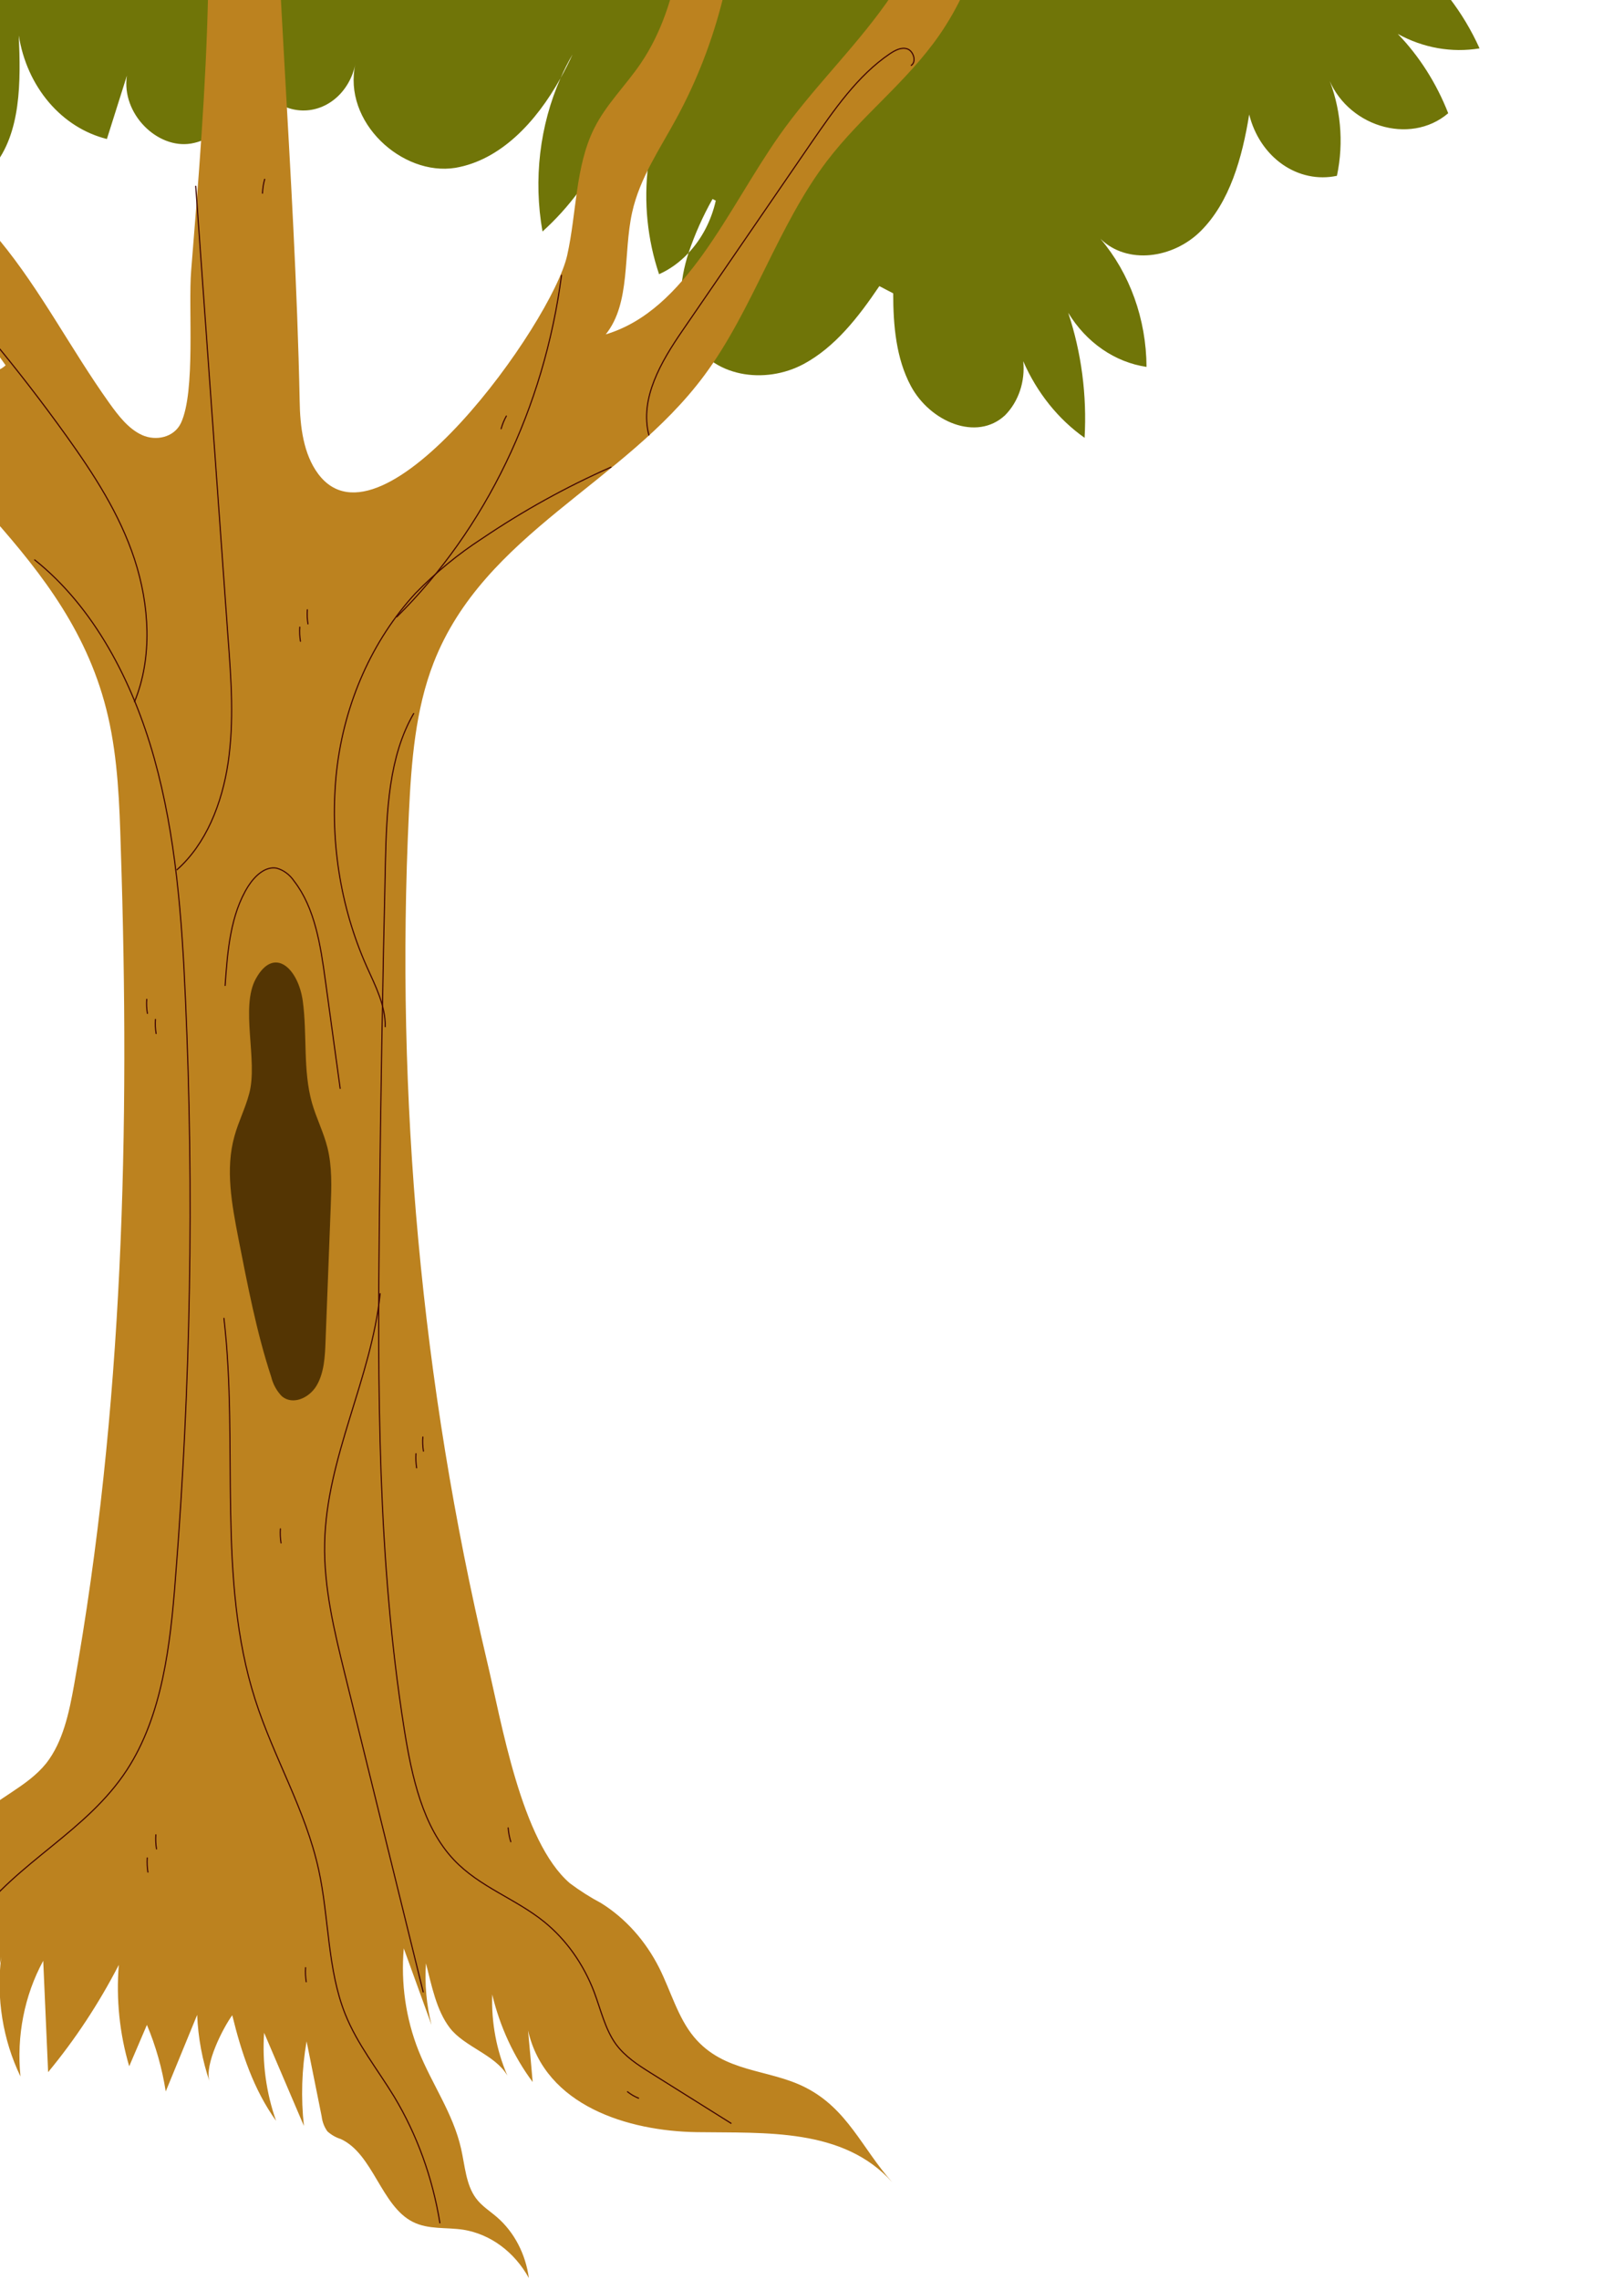 <svg width="717" height="1006" viewBox="0 0 717 1006" fill="none" xmlns="http://www.w3.org/2000/svg">
<path d="M-86 -48.758V284.395C-83.724 285.683 -81.127 286.064 -78.634 285.478C-71.797 283.773 -68.571 275.056 -66.91 267.395C-62.851 248.506 -61.775 228.962 -63.733 209.654C-61.325 225.897 -35.375 224.597 -29.019 208.707C-22.664 192.817 -29.332 174.842 -36.241 159.195C-36.64 158.684 -36.921 158.071 -37.06 157.409L-36.241 159.195C-35.59 159.859 -34.826 160.369 -33.996 160.692C-33.166 161.016 -32.285 161.148 -31.409 161.079C-30.532 161.011 -29.676 160.744 -28.893 160.295C-28.11 159.846 -27.416 159.223 -26.853 158.465C-24.229 154.675 -24.446 149.342 -25.072 144.578C-27.736 120.62 -32.758 97.069 -40.045 74.357C-42.676 71.203 -44.103 67.014 -44.017 62.69C-42.621 66.534 -41.321 70.432 -40.045 74.357C-31.764 84.509 -12.53 85.185 -3.021 73.653C9.353 58.765 9.184 35.972 8.294 15.615C10.019 26.713 14.638 36.984 21.564 45.125C28.491 53.266 37.412 58.908 47.195 61.337L56.03 33.373C53.502 50.102 69.415 65.857 84.364 63.34C99.313 60.822 110.339 44.039 110.844 27.038C111.816 33.046 114.606 38.49 118.741 42.447C122.876 46.405 128.101 48.631 133.53 48.749C138.958 48.867 144.256 46.869 148.524 43.094C152.792 39.32 155.767 34.001 156.944 28.04C151.094 53.865 177.622 77.849 201.045 74.059C220.833 70.676 236.577 54.109 247.482 34.483C249.062 30.862 250.838 27.354 252.802 23.98C251.189 27.526 249.408 31.045 247.482 34.483C238.252 55.433 235.45 79.229 239.514 102.158C251.252 91.588 260.957 78.446 268.04 63.529C266.759 73.392 267.3 83.446 269.629 93.063C275.349 86.829 280.216 79.677 284.073 71.84L286.167 72.923C284.158 89.149 285.814 105.682 290.982 120.999C295.808 118.828 300.22 115.64 303.981 111.606C306.799 103.293 310.355 95.321 314.597 87.811L316.018 88.542C314.031 97.358 309.856 105.357 303.981 111.606C299.961 124.167 298.902 137.025 304.703 148.34C314.092 166.667 337.852 169.753 354.823 160.63C368.617 153.213 378.896 140.084 388.236 126.251L394.351 129.445C394.351 143.793 395.651 158.167 402.126 170.294C410.552 186.076 431.206 194.982 443.772 183.207C446.692 180.242 448.94 176.536 450.33 172.397C451.72 168.259 452.212 163.807 451.765 159.412C457.826 173.284 467.204 184.982 478.847 193.196C479.921 174.439 477.46 155.639 471.625 138.027C475.573 144.512 480.692 149.99 486.648 154.104C492.604 158.218 499.264 160.875 506.194 161.903C506.082 140.818 498.794 120.583 485.828 105.353C497.672 116.966 517.869 114.042 529.978 102.104C542.929 89.3 548.441 69.62 551.523 50.508C553.788 59.657 559.026 67.516 566.199 72.529C573.372 77.543 581.958 79.345 590.256 77.579C593.421 62.716 591.951 47.082 586.091 33.292C593.987 55.598 622.393 64.477 639.389 49.967C634.186 36.702 626.605 24.786 617.121 14.965C628.307 21.149 640.897 23.376 653.231 21.354C645.947 5.231 635.239 -8.623 622.056 -18.981C619.649 -20.551 617.434 -22.175 615.244 -23.935C617.651 -22.419 619.842 -20.741 622.056 -18.981C641.002 -6.42 664.232 -1.088 684.646 -9.479C692.372 -12.769 699.314 -18.028 704.928 -24.843C710.541 -31.659 714.674 -39.844 717 -48.758H-86Z" fill="#707508"/>
<path d="M393.946 963.004C380.577 948.052 374.25 930.601 355.594 921.135C339.266 912.802 319.733 914.839 306.384 898.846C299.302 890.328 296.179 878.617 291.076 868.433C285.022 856.427 276.175 846.539 265.501 839.848C260.686 837.294 256.041 834.346 251.602 831.03C230.068 812.514 221.475 759.974 214.862 732.362C186.114 610.642 174.527 484.531 180.531 358.705C181.613 336.138 183.389 313.109 191.451 292.44C213.76 235.248 275.564 213.422 311.038 165.534C332.387 136.719 343.471 99.409 365.188 70.94C380.414 50.989 400.355 36.222 414.786 15.391C431.259 -8.473 439.398 -38.385 437.646 -68.626L415.725 -70.038C417.255 -43.837 405.662 -18.771 391.048 1.712C376.434 22.196 358.574 39.231 344.103 59.761C320.957 92.65 303.282 136.788 267.44 147.551C278.585 133.663 275.054 111.93 279.095 93.715C282.463 78.508 291.341 65.732 298.546 52.424C316.723 19.124 326.272 -19.303 326.101 -58.465L304.547 -67.492C303.057 -34.186 300.873 1.365 282.993 27.82C276.319 37.703 267.665 45.92 262.276 56.752C253.949 73.555 254.602 93.993 250.418 112.671C243.703 142.551 168.775 247.075 140.465 209.094C133.974 200.368 132.464 188.263 132.301 176.853C130.26 75.939 120.217 -24.511 119.789 -125.864L85.09 -122.717C97.48 -42.935 90.969 38.745 84.397 119.429C83.049 135.932 86.438 172.663 79.886 186.666C76.804 193.124 68.782 194.698 62.761 191.99C56.74 189.282 52.29 183.472 48.208 177.778C31.267 154.031 18.061 128.178 -0.145 106.097C-40.824 56.798 -52.682 -14.05 -59.846 -81.078C-75.195 -81.611 -79.216 -57.123 -76.889 -39.949C-66.824 33.964 -39.406 103.444 2.488 161.206C-6.595 169.492 -18.984 157.318 -25.556 146.416C-56.009 95.821 -92.157 43.189 -112.568 -13.818C-118.518 -8.797 -125.141 -4.89 -132.182 -2.245C-112.731 28.769 -93.075 60.131 -80.992 95.566C-74.971 113.226 -70.787 131.835 -63.092 148.615C-33.945 211.478 31.022 243.511 47.718 316.21C52.045 335.004 52.76 354.747 53.331 374.351C57.413 498.34 54.474 621.681 32.716 743.472C30.512 755.785 27.797 768.607 20.47 778.004C11.938 788.651 -1.227 793.118 -10.514 802.932C-19.8 812.745 -24.495 827.165 -30.19 840.242C-40.395 863.827 -58.254 867.623 -72.909 884.843C-79.237 892.249 -80.461 903.567 -85.686 912.015C-92.463 923.009 -104.669 927.453 -115.813 932.036C-126.957 936.619 -138.918 943.238 -143 955.852C-135.223 949.557 -124.63 950.483 -115.343 952.774C-106.056 955.066 -96.463 958.491 -87.115 956.292C-80.074 954.649 -73.93 949.95 -67.276 946.849C-58.214 942.59 -48.233 941.248 -39.191 936.943C-27.557 931.388 -22.025 920.394 -17.433 907.757C-13.065 895.744 -0.982 875.353 0.549 863.457C-1.726 881.64 1.253 900.171 9.04 916.274C7.241 898.466 10.778 880.49 19.082 865.239C19.79 881.626 20.511 898.005 21.245 914.376C33.175 899.971 43.643 884.094 52.454 867.044C51.224 882.157 52.788 897.395 57.046 911.784C59.645 905.704 62.251 899.617 64.863 893.522C68.788 902.843 71.583 912.723 73.171 922.894L87.05 889.102C87.467 899.227 89.328 909.208 92.561 918.658C89.989 911.136 98.684 894.518 102.542 889.264C106.624 905.974 112.033 922.176 121.891 935.855C117.521 923.534 115.712 910.236 116.605 896.994L134.178 938.1C132.815 925.671 133.215 913.075 135.362 900.79C137.594 911.838 139.812 922.878 142.016 933.911C142.301 936.334 143.178 938.619 144.547 940.507C146.294 942.071 148.3 943.22 150.446 943.886C164.733 950.436 168.244 973.327 182.205 980.433C189.124 983.951 197.084 982.747 204.657 983.928C210.54 984.896 216.166 987.305 221.146 990.986C226.127 994.667 230.341 999.532 233.497 1005.24C232.05 994.598 227.034 984.997 219.495 978.442C216.311 975.665 212.658 973.466 210.086 969.948C205.718 964 205.269 955.667 203.575 948.168C200.064 932.568 190.655 919.607 184.797 904.933C179.175 890.779 176.923 875.202 178.266 859.753L190.512 893.545C188.284 884.724 187.454 875.523 188.063 866.373C190.594 876.279 192.676 887.088 198.554 894.795C204.983 903.22 218.638 906.669 224.006 915.904C219.197 904.78 216.897 892.478 217.311 880.098C220.707 894.298 226.803 907.483 235.171 918.728C234.518 911.136 233.844 903.567 233.13 895.976C240.702 929.259 277.319 940.391 307.629 940.854C337.939 941.317 372.372 938.864 393.946 963.004Z" fill="#BC821F"/>
<path d="M110.012 482.601C108.318 489.059 105.256 494.961 103.501 501.395C99.419 515.884 102.358 531.484 105.215 546.297C109.298 566.943 113.196 587.658 119.707 607.47C120.525 610.82 122.176 613.833 124.463 616.149C129.239 620.154 136.546 616.96 139.832 611.335C143.118 605.711 143.486 598.582 143.731 591.847C144.506 572.05 145.268 552.253 146.017 532.456C146.364 523.73 146.67 514.82 144.567 506.418C142.873 499.613 139.669 493.433 137.75 486.721C133.668 472.302 135.709 456.632 133.668 441.634C131.627 427.238 121.013 417.332 112.992 431.821C105.93 444.389 113.992 468.043 110.012 482.601Z" fill="#543503"/>
<path d="M15.306 247.052C41.289 267.744 58.495 300.286 68.088 334.611C77.681 368.935 80.335 405.204 81.886 441.079C85.681 526.243 84.201 611.604 77.457 696.533C75.212 726.159 71.599 757.104 56.046 780.99C38.329 808.186 7.856 821.402 -11.167 847.371C-24.005 864.845 -31.578 887.944 -48.539 900.304C-65.5 912.663 -89.177 911.877 -104.097 927.453" stroke="#3D0303" stroke-width="0.5" stroke-linecap="round" stroke-linejoin="round"/>
<path d="M98.868 581.732C105.379 637.767 95.643 696.718 112.625 749.86C120.789 775.505 134.913 798.604 140.689 825.059C145.323 846.213 144.486 869.035 152.446 888.847C157.814 902.202 166.734 913.196 174.102 925.324C184.136 942.054 190.983 960.973 194.206 980.872" stroke="#3D0303" stroke-width="0.5" stroke-linecap="round" stroke-linejoin="round"/>
<path d="M182.634 314.868C171.632 333.847 170.693 357.872 170.163 380.577C168.965 432.299 168.081 484.044 167.509 535.812C166.693 611.868 166.611 688.432 178.511 763.307C181.838 784.138 186.675 806.172 200.371 820.661C211.76 832.743 227.599 837.788 240.294 848.065C249.949 855.903 257.547 866.567 262.277 878.917C265.257 886.787 267.134 895.42 271.951 902.063C276.033 907.548 281.544 911.112 287.035 914.561L322.754 936.943" stroke="#3D0303" stroke-width="0.5" stroke-linecap="round" stroke-linejoin="round"/>
<path d="M167.836 570.877C163.917 608.558 144.139 642.905 143.343 680.84C142.894 700.514 147.609 719.794 152.262 738.704C163.801 785.457 175.326 832.218 186.838 878.987" stroke="#3D0303" stroke-width="0.5" stroke-linecap="round" stroke-linejoin="round"/>
<path d="M170.081 453.045C170.203 443.602 165.713 434.992 161.917 426.544C149.998 399.787 145.38 369.611 148.65 339.865C152.071 310.077 164.363 282.508 183.491 261.726C192.478 252.533 202.312 244.463 212.821 237.655C230.984 225.378 250.018 214.841 269.726 206.154" stroke="#3D0303" stroke-width="0.5" stroke-linecap="round" stroke-linejoin="round"/>
<path d="M175.225 272.188C214.459 233.341 240.224 179.93 247.907 121.512" stroke="#3D0303" stroke-width="0.5" stroke-linecap="round" stroke-linejoin="round"/>
<path d="M286.484 191.989C282.279 175.788 292.015 159.424 301.2 146.046L358.044 63.232C368.249 48.443 378.659 33.329 392.844 23.747C395.232 22.15 398.029 20.668 400.662 21.617C403.294 22.566 404.744 27.218 402.315 28.862" stroke="#3D0303" stroke-width="0.5" stroke-linecap="round" stroke-linejoin="round"/>
<path d="M78.13 383.794C90.887 372.546 98.031 354.654 100.705 336.601C103.379 318.548 102.093 300.032 100.705 281.77C95.942 215.25 91.18 148.723 86.417 82.188" stroke="#3D0303" stroke-width="0.5" stroke-linecap="round" stroke-linejoin="round"/>
<path d="M59.393 309.66C67.415 290.149 66.006 266.957 59.393 246.797C52.78 226.638 41.269 209.071 29.308 192.36C18.531 177.331 7.298 162.803 -4.39 148.777" stroke="#3D0303" stroke-width="0.5" stroke-linecap="round" stroke-linejoin="round"/>
<path d="M99.398 434.853C100.439 419.577 101.766 403.445 109.604 391.039C112.563 386.41 117.176 382.174 122.136 383.1C125.22 383.948 127.952 385.975 129.872 388.84C139.036 400.667 141.547 417.147 143.669 432.816C145.792 448.485 147.996 464.455 150.18 480.264" stroke="#3D0303" stroke-width="0.5" stroke-linecap="round" stroke-linejoin="round"/>
<path d="M132.362 276.724C132.212 278.812 132.308 280.914 132.648 282.973" stroke="#3D0303" stroke-width="0.5" stroke-linecap="round" stroke-linejoin="round"/>
<path d="M64.782 440.963C64.632 443.044 64.728 445.137 65.068 447.189" stroke="#3D0303" stroke-width="0.5" stroke-linecap="round" stroke-linejoin="round"/>
<path d="M68.639 449.828C68.49 451.916 68.586 454.017 68.925 456.077" stroke="#3D0303" stroke-width="0.5" stroke-linecap="round" stroke-linejoin="round"/>
<path d="M123.789 674.637C123.649 676.718 123.746 678.811 124.075 680.864" stroke="#3D0303" stroke-width="0.5" stroke-linecap="round" stroke-linejoin="round"/>
<path d="M65.006 819.851C64.867 821.939 64.963 824.039 65.292 826.1" stroke="#3D0303" stroke-width="0.5" stroke-linecap="round" stroke-linejoin="round"/>
<path d="M68.803 809.644C68.662 811.724 68.758 813.817 69.088 815.87" stroke="#3D0303" stroke-width="0.5" stroke-linecap="round" stroke-linejoin="round"/>
<path d="M134.913 868.271C134.773 870.351 134.869 872.444 135.199 874.497" stroke="#3D0303" stroke-width="0.5" stroke-linecap="round" stroke-linejoin="round"/>
<path d="M224.353 806.589C224.505 808.674 224.896 810.728 225.517 812.699" stroke="#3D0303" stroke-width="0.5" stroke-linecap="round" stroke-linejoin="round"/>
<path d="M277.054 923.032C278.562 924.221 280.202 925.179 281.932 925.879" stroke="#3D0303" stroke-width="0.5" stroke-linecap="round" stroke-linejoin="round"/>
<path d="M183.654 641.47C183.515 643.559 183.611 645.659 183.94 647.719" stroke="#3D0303" stroke-width="0.5" stroke-linecap="round" stroke-linejoin="round"/>
<path d="M186.675 634.11C186.518 636.19 186.607 638.284 186.94 640.336" stroke="#3D0303" stroke-width="0.5" stroke-linecap="round" stroke-linejoin="round"/>
<path d="M135.689 269.086C135.532 271.166 135.622 273.26 135.954 275.312" stroke="#3D0303" stroke-width="0.5" stroke-linecap="round" stroke-linejoin="round"/>
<path d="M223.557 183.588C222.581 185.336 221.806 187.218 221.251 189.189" stroke="#3D0303" stroke-width="0.5" stroke-linecap="round" stroke-linejoin="round"/>
<path d="M116.85 79.11C116.297 81.099 115.974 83.161 115.89 85.244" stroke="#3D0303" stroke-width="0.5" stroke-linecap="round" stroke-linejoin="round"/>
</svg>
